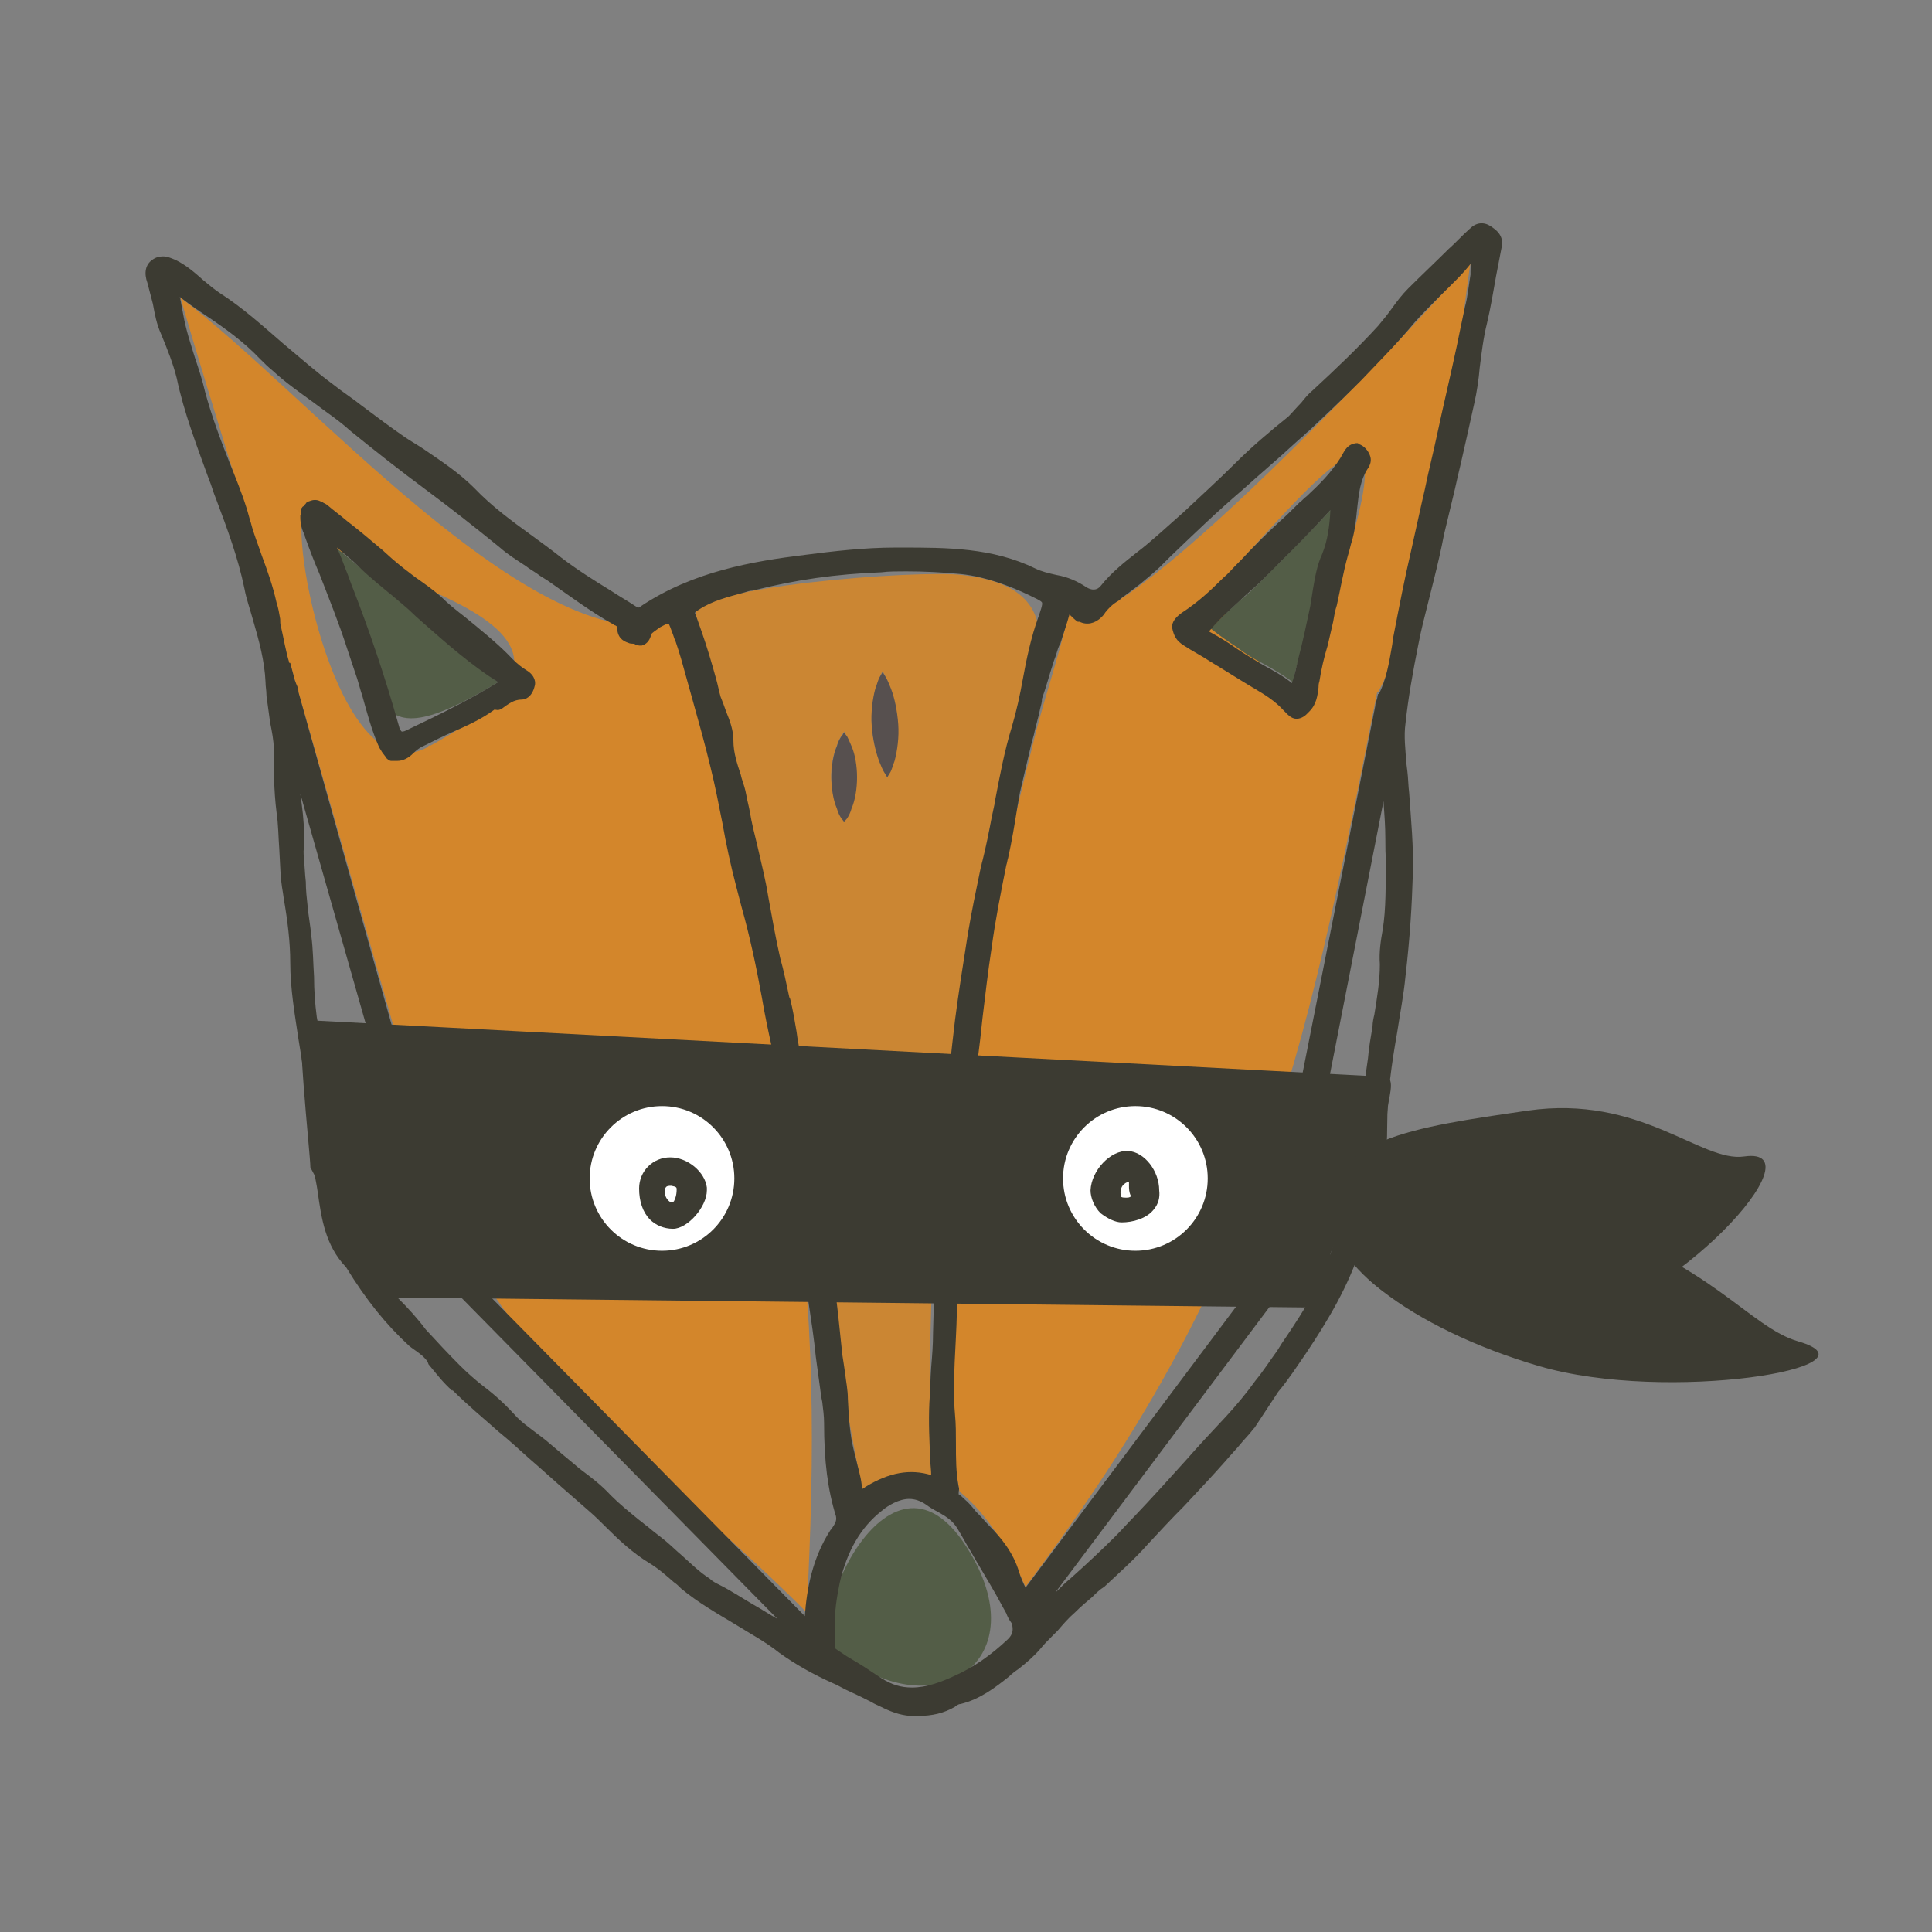 <?xml version="1.0" encoding="utf-8"?>
<!-- Generator: Adobe Illustrator 16.0.0, SVG Export Plug-In . SVG Version: 6.00 Build 0)  -->
<!DOCTYPE svg PUBLIC "-//W3C//DTD SVG 1.1//EN" "http://www.w3.org/Graphics/SVG/1.1/DTD/svg11.dtd">
<svg version="1.1" id="Laag_1" xmlns="http://www.w3.org/2000/svg" xmlns:xlink="http://www.w3.org/1999/xlink" x="0px" y="0px"
	 width="211px" height="211px" viewBox="0 0 211 211" style="enable-background:new 0 0 211 211;" xml:space="preserve">
<rect x="0" y="0" width="211" height="211" fill="#808080" stroke="none"/>
<g>
	<g>
		<path style="fill:#D3862B;" d="M113.1,80.1c-6.2,24.6-13.3,57.4-8.3,82.8c3.3,2.7,5.5,6.7,7.2,10.4c25.4-33.8,30.2-55.9,38.4-97.7
			l0.1,0c6.4-11.9,8.2-33.8,10.1-47c-4.1,4.9-39.7,43.3-43.9,38.4C115.7,71.5,114.2,75.8,113.1,80.1C113,80.5,113.3,79.2,113.1,80.1
			z M129.2,67.3c6.5-4.3,25.2-31.4,18.4-8.3C137.3,93.8,139.4,60.5,129.2,67.3C130.8,66.2,128.5,67.8,129.2,67.3z M123.3,125.7
			c1.8,0.1,3.4,2.3,3.4,4.3C128.2,141.2,110.5,124.7,123.3,125.7C125.1,125.8,121.4,125.5,123.3,125.7z"/>
		<path style="fill:#535D47;" d="M91.3,180.2c10.3,8.8,22,1.6,14.6-10.7C97.3,155,87.5,177.8,91.3,180.2z"/>
		<polygon style="fill:#D3862B;" points="46.6,81.6 46.7,81.6 46.6,81.6 		"/>
		<path style="fill:#D3862B;" d="M86.3,125.3c-2-12.8-3.9-47.4-13-57.3c-15.2,4-40-25.4-53.6-35.5c3.9,13.4,8.3,26.6,11.9,40l0.1,0
			C37,90.9,42.2,109.4,47.5,128c5.6,19.8,26.4,33.7,40.6,48.1C89,158.5,89.1,143.7,86.3,125.3z M46.7,81.6c0.1-0.1,0.3-0.1,0.3-0.2
			c0,0,0,0,0,0c0,0,0,0,0,0C46.9,81.4,46.8,81.4,46.7,81.6C46.5,81.6,46.5,81.6,46.7,81.6c-9.2,5-14.9-21-13.6-25.7
			C30.9,63,74.9,66.4,46.7,81.6z M73.5,134.2c-2.3-0.9-7.6-7.7-0.5-7.8C75.4,127.5,80.5,134.1,73.5,134.2z"/>
		<path style="fill:#535D47;" d="M54.4,74.5c-6.2-4.6-11.7-9.8-17.7-14.7C42.5,74,37.9,84.5,54.4,74.5
			C54.4,74.5,54.4,74.6,54.4,74.5z"/>
		<path style="opacity:0.9;fill:#D3862B;" d="M76,67.2c10,31.3,11.7,63.6,18.2,95.6c2.2-1.4,4.7-1.9,7.6-1.5
			c-1.1-24.5,1.8-49.4,6.8-73.3c2-10.4,11.8-23.5-3.5-25.2C100.4,62.2,75.1,64.1,76,67.2z M95.7,75.1c0.2-0.6,0.4-1.3,0.7-1.8
			c2,3.6,2.2,7.8,0.5,11.6C95.2,81.9,94.7,78.4,95.7,75.1C95.8,74.6,95.4,76.2,95.7,75.1z M91.4,81.4c0.2-0.6,0.5-1.1,0.8-1.5
			c1.8,3.1,1.8,6.8,0,9.9C90.7,87.3,90.3,84.2,91.4,81.4C91.5,81,91,82.4,91.4,81.4z"/>
		<path style="fill:#535D47;" d="M135.1,70.7c0.9,0.7,1.9,1.3,2.9,1.8c1.1,0.6,2.1,1.2,3.2,2c0.2-0.9,0.4-1.8,0.7-2.7
			c0.5-1.9,0.9-3.8,1.3-5.7c0.1-0.6,0.2-1.3,0.3-1.9c0.2-1.1,0.4-2.5,1-3.8c0.6-1.5,0.8-3,0.9-4.8c-1.9,2.1-3.8,3.9-5.6,5.8
			c-0.7,0.6-1.3,1.3-1.9,1.9c-0.8,0.8-1.6,1.6-2.5,2.3c-1.1,1-2.2,2-3.2,3.1c0,0,0,0,0.1,0C133.3,69.5,134.2,70.1,135.1,70.7z"/>
		<g>
			<path style="fill:#3C3B32;" d="M139.6,152c1.1-1.3,2-2.7,3.1-4.3c2.2-3.3,4.6-7.2,6-11.7c0.2-0.7,0.5-1.5,0.9-2.2
				c0.4-0.9,0.8-1.8,1-2.8c0.6-2.5,0.9-5.2,0.9-8c0-3.5,0.5-6.9,1.1-10.3c0.3-2,0.7-4,0.9-6.1c0.5-4.3,0.7-7.8,0.8-11.1
				c0.1-3-0.2-6-0.4-8.9c-0.1-0.8-0.1-1.6-0.2-2.4l-0.1-0.8c-0.1-1.5-0.3-3-0.1-4.4c0.3-2.8,0.8-5.6,1.4-8.6
				c0.3-1.6,0.7-3.1,1.1-4.7c0.2-0.8,0.4-1.6,0.6-2.4c0.4-1.6,0.8-3.3,1.1-4.9c0.4-1.7,0.8-3.3,1.2-5c0.2-0.9,0.4-1.8,0.6-2.6
				c0.5-2.2,1-4.4,1.5-6.7c0.3-1.3,0.5-2.7,0.6-3.9c0.2-1.6,0.4-3.3,0.8-4.9c0.4-1.7,0.7-3.5,1-5.2c0.2-1,0.4-2.1,0.6-3.1
				c0.3-1.4-0.8-2-1.2-2.3c-0.8-0.5-1.6-0.4-2.3,0.3c-0.8,0.7-1.5,1.5-2.3,2.2c-1.4,1.4-2.9,2.8-4.4,4.3c-0.7,0.7-1.3,1.5-1.8,2.2
				c-0.5,0.7-1,1.3-1.5,1.9c-2.1,2.3-4.5,4.6-7.1,7c-0.5,0.4-0.9,0.9-1.3,1.4c-0.5,0.5-0.9,1-1.4,1.5c-2,1.6-4,3.3-5.8,5.1
				c-1.8,1.8-3.8,3.6-5.6,5.3c-0.9,0.8-1.8,1.6-2.7,2.4c-0.8,0.7-1.6,1.4-2.4,2c-1.4,1.1-2.8,2.2-4,3.7c-0.4,0.5-1,0.5-1.6,0.1
				c-0.9-0.6-2-1.1-3.2-1.3c-0.9-0.2-1.7-0.4-2.3-0.7c-4.7-2.3-9.7-2.3-14.6-2.3l-0.7,0c-3.4,0-6.8,0.4-9.9,0.8
				c-5.7,0.7-12.2,1.8-17.9,5.6c-0.2,0.2-0.3,0.2-0.6,0c-0.9-0.6-1.8-1.1-2.7-1.7c-1.8-1.1-3.7-2.3-5.4-3.6c-1-0.8-2.1-1.6-3.2-2.4
				c-2.2-1.6-4.4-3.2-6.3-5.2c-1.7-1.7-3.7-3-5.6-4.3c-0.6-0.4-1.3-0.8-1.9-1.2c-1.6-1.1-3.2-2.3-4.8-3.5c-1-0.8-2.1-1.5-3.1-2.3
				c-1.9-1.4-3.7-3-5.5-4.5c-2.2-1.9-4.4-3.9-6.9-5.5c-0.6-0.4-1.2-0.9-1.8-1.4c-0.9-0.8-1.8-1.6-3-2.2c-0.5-0.2-0.9-0.4-1.4-0.4
				c-0.4,0-0.8,0.1-1.2,0.4c-0.7,0.5-0.9,1.4-0.5,2.5c0.2,0.8,0.4,1.5,0.6,2.3c0.2,1.1,0.4,2.2,0.9,3.3c0.7,1.7,1.3,3.2,1.7,4.8
				c0.8,3.8,2.2,7.4,3.5,11c0.3,0.7,0.5,1.5,0.8,2.2c1.2,3.2,2.4,6.4,3.1,9.8c0.2,1.1,0.6,2.2,0.9,3.3c0.7,2.4,1.3,4.6,1.4,6.9
				c0,0.5,0.1,0.9,0.1,1.4c0,0.3,0.1,0.5,0.1,0.8c0.1,0.7,0.2,1.5,0.3,2.2c0.2,1,0.4,2,0.4,2.9c0,2.2,0,4.5,0.3,6.9
				c0.2,1.3,0.2,2.7,0.3,4c0.1,1.6,0.1,3.2,0.4,4.8l0.1,0.7c0.4,2.3,0.7,4.7,0.7,6.9c0,2.9,0.5,5.7,0.9,8.4c0.4,2.4,0.8,4.9,0.9,7.4
				c0.1,2.2,0.3,4.5,0.8,7c0.1,0.7,0.3,1.5,0.4,2.3c0.4,2.8,0.8,5.8,3.1,8.2c0,0,0,0,0,0c2.2,3.6,4.4,6.3,6.9,8.6
				c0.6,0.5,1.9,1.2,2.1,2c1,1.2,1.5,1.9,2.6,2.9c0,0,0-0.1,0-0.1c1.6,1.6,3.4,3.1,5.1,4.6c1.1,0.9,2.1,1.8,3.2,2.8
				c1.4,1.2,2.8,2.5,4.2,3.7c0.8,0.7,1.6,1.4,2.4,2.1c0.7,0.6,1.3,1.2,1.9,1.8c1.4,1.4,2.9,2.8,4.7,3.9c1,0.6,1.9,1.4,2.7,2.1
				c0.3,0.2,0.5,0.4,0.8,0.7c1.8,1.5,3.9,2.7,5.9,3.9c1.6,1,3.3,1.9,4.8,3.1c1.8,1.3,3.8,2.4,5.8,3.3c0.5,0.2,1,0.5,1.4,0.7
				c0.6,0.3,1.1,0.5,1.7,0.8c0.4,0.2,0.8,0.4,1.2,0.6c0.3,0.2,0.6,0.3,1,0.5c1,0.5,2,0.9,3.2,1c0.3,0,0.6,0,0.9,0c1.5,0,2.8-0.3,4-1
				l0.1-0.1c0.2-0.1,0.3-0.2,0.5-0.2c2.1-0.5,3.8-1.8,5.3-3c0.3-0.3,0.7-0.6,1-0.8c0.9-0.7,1.7-1.4,2.4-2.2c0.4-0.5,0.8-0.9,1.3-1.4
				c0.2-0.2,0.4-0.4,0.6-0.6c0.6-0.7,1.2-1.4,1.9-2c0.6-0.6,1.3-1.2,1.9-1.7c0.4-0.4,0.8-0.8,1.3-1.1c1.6-1.5,3.3-3,4.8-4.7
				c1.3-1.4,2.6-2.8,3.9-4.1c1.5-1.6,3.1-3.3,4.6-5c0.5-0.6,1-1.1,1.5-1.7c0.4-0.5,0.9-1,1.3-1.5c0.1-0.2,0.3-0.3,0.4-0.5
				 M110.1,179c-1.9,1.8-3.8,3.1-5.8,4c-1.5,0.7-3.1,1.3-4.7,1.3c-1.2,0-2.2-0.3-3.3-1c-0.8-0.5-1.5-1-2.3-1.5
				c-0.5-0.3-1-0.6-1.5-0.9l-1.2-0.8c-0.1-0.1-0.1-0.1-0.1-0.3c0-0.5,0-0.9,0-1.4l0-0.6c-0.1-1.7,0.2-3.4,0.5-4.9
				c0.8-3.5,2.3-6.1,4.6-7.9c0.7-0.6,1.9-1.3,3-1.3c0.6,0,1.2,0.2,1.8,0.6c0.4,0.3,0.9,0.6,1.3,0.8c0.9,0.5,1.7,1,2.2,1.9
				c0.5,0.8,0.9,1.6,1.4,2.4c0.9,1.6,1.9,3.2,2.8,4.8c0.4,0.7,0.7,1.3,1.1,2c0.1,0.3,0.3,0.7,0.6,1.1
				C110.7,178,110.6,178.5,110.1,179z M151,101.6c-0.2,1.1-0.4,2.4-0.3,3.7c0,1.9-0.3,3.6-0.6,5.5c-0.1,0.4-0.2,0.9-0.2,1.3
				c-0.2,1.2-0.4,2.3-0.5,3.5c-0.1,0.7-0.2,1.4-0.3,2.1c-0.1,0.7-0.2,1.4-0.4,2.1c-0.3,1.5-0.5,2.9-0.6,4.4c-0.1,0.5-0.1,1-0.2,1.4
				c-0.1,0.8-0.2,1.6-0.3,2.4c-0.3,2.6-1,5-1.9,7.7c-0.2,0.5-0.3,1-0.5,1.5c-0.1,0.4-0.3,0.9-0.5,1.3c-1.2,3-3,5.7-4.7,8.2l-0.5,0.8
				c-0.8,1.1-1.5,2.2-2.4,3.3c-1,1.4-2.1,2.7-3.2,3.9c-1.5,1.6-3,3.2-4.4,4.8c-1.8,2-3.7,4.1-5.6,6.1c-0.7,0.7-1.4,1.5-2.1,2.2
				c-1.3,1.3-3.1,3-4.9,4.6c-0.5,0.4-1,0.9-1.5,1.4c-0.1,0.1-0.2,0.1-0.2,0.2l26.1-34.8l-0.3-0.2l10.1-51.5c0.1,1.4,0.2,2.8,0.2,4.1
				c0,0.9,0,1.8,0.1,2.6C151.3,96.6,151.4,99.2,151,101.6z M115,72.5c0.1-0.4,0.3-0.8,0.4-1.2c0.1-0.3,0.2-0.7,0.4-1
				c0.3-1,0.7-2.1,1-3.2c0.3,0.3,0.6,0.6,0.9,0.8c0,0,0,0,0.1,0c0,0,0,0,0.1,0c0.8,0.4,1.7,0.2,2.4-0.5c0.1-0.1,0.3-0.3,0.4-0.5
				c0.4-0.5,0.8-0.9,1.3-1.2c0.2-0.1,0.3-0.2,0.5-0.4c1.4-1,2.8-2.1,4.2-3.4l0.8-0.8c0.1-0.1,0.2-0.2,0.3-0.3c2.6-2.5,5.2-5,7.9-7.3
				c2.1-1.9,3.9-3.4,5.4-4.8l1-0.9c0.3-0.2,0.5-0.5,0.8-0.7c1.7-1.6,3.4-3.2,5.1-4.9l0.7-0.7c1.9-2,4-4.1,5.8-6.3c0.9-1,1.9-2,2.9-3
				c1.1-1.1,2.3-2.2,3.3-3.5c-0.1,0.3-0.1,0.7-0.1,1c0,0.1,0,0.2,0,0.3c-0.2,1.2-0.3,2.4-0.6,3.5c-0.3,1.4-0.6,2.8-0.9,4.3
				c-0.7,3.3-1.5,6.6-2.2,9.9c-0.4,1.9-0.9,3.8-1.3,5.8l-0.3,1.3c-0.4,1.8-0.8,3.6-1.2,5.4c-0.7,3-1.3,6.1-1.9,9.2
				c-0.1,0.4-0.1,0.8-0.2,1.3c-0.3,1.7-0.6,3.5-1.4,5.1l-0.1,0l-0.1,0.5c-0.1,0.3-0.2,0.5-0.2,0.8L138,138.7l-26,34.7
				c-0.3-0.6-0.5-1.1-0.7-1.7c-0.6-2.1-2-3.8-3.2-5c-0.4-0.4-0.8-0.9-1.2-1.3c-0.1-0.1-0.2-0.2-0.3-0.3c-0.4-0.5-0.8-1-1.3-1.4
				c0,0,0,0,0,0c-0.2-0.2-0.4-0.4-0.6-0.5c0,0,0-0.2,0-0.2c0-0.2,0.1-0.4,0-0.6c-0.3-1.6-0.3-3.1-0.3-4.8c0-1,0-2.1-0.1-3.1
				c-0.1-1-0.1-2.1-0.1-3.1c0-1.7,0.1-3.5,0.2-5.4c0.1-1.7,0.1-3.5,0.2-5.2c0-1.5,0.1-3.1,0.1-4.7c0.1-2.3,0.3-4.8,0.7-7.4
				c0.2-1.3,0.2-2.7,0.3-4c0.1-1.5,0.1-3,0.4-4.4c0.5-3,0.9-6.1,1.2-9.1c0.3-2.5,0.6-5.1,1-7.7c0.4-3,1-6,1.6-9
				c0.1-0.3,0.1-0.5,0.2-0.8c0.4-1.8,0.7-3.6,1-5.5c0.1-0.6,0.2-1.1,0.3-1.7c0.4-1.7,0.8-3.4,1.2-5.1c0.1-0.4,0.2-0.8,0.3-1.1
				c0.2-1,0.5-1.9,0.7-2.9c0.1-0.4,0.2-0.7,0.2-1.1C114.3,74.9,114.6,73.7,115,72.5z M76.3,66.6c1.5-1,3.2-1.4,5-1.9
				c0.3-0.1,0.6-0.2,0.9-0.2c4.8-1.2,9-1.8,14.1-2c0.7-0.1,1.7-0.1,2.7-0.1c1.9,0,4,0.1,6,0.3c2.7,0.3,5.3,1.3,7.4,2.3
				c0.6,0.3,1.3,0.6,1.4,0.8c0.1,0.2-0.2,1-0.4,1.6c-0.8,2.2-1.3,4.6-1.7,6.8c-0.3,1.7-0.7,3.5-1.2,5.2c-0.8,2.6-1.3,5.3-1.8,7.9
				c0,0.2-0.1,0.4-0.1,0.6l-0.3,1.4c-0.3,1.6-0.6,3.1-1,4.7c-0.1,0.3-0.1,0.5-0.2,0.8c-0.5,2.4-1,4.8-1.4,7.2
				c-0.5,3.2-1,6.3-1.4,9.4c-0.4,3.4-0.8,6.9-1.1,10.8c-0.1,1.6-0.3,3.3-0.5,4.9c-0.2,1.6-0.4,3.2-0.5,4.8c-0.1,1.7-0.2,3.4-0.2,5.1
				c0,3,0,5.8-0.1,8.6c0,1.3-0.1,2.5-0.2,3.7c-0.1,1.3-0.1,2.6-0.2,3.9c-0.1,2.1,0,4.2,0.1,6.2c0,0.6,0.1,1.1,0.1,1.7
				c-2.3-0.7-4.6-0.3-7.2,1.3c-0.1,0.1-0.3,0.2-0.3,0.2c0-0.2-0.1-0.4-0.1-0.5c-0.1-0.9-0.4-1.8-0.6-2.7c-0.1-0.4-0.2-0.8-0.3-1.2
				c-0.4-1.7-0.5-3.4-0.6-5.4c0-1-0.2-1.9-0.3-2.8c-0.1-0.7-0.2-1.4-0.3-2c-0.3-2.8-0.6-6.1-1.1-9.4c-0.3-2-0.6-4.1-0.7-6
				c-0.2-1.7-0.3-3.5-0.6-5.3c-0.4-2.6-0.9-5.3-1.4-7.5c-0.1-0.5-0.2-1-0.3-1.5c-0.2-1-0.4-2-0.5-3.1c-0.1-0.8-0.3-1.6-0.4-2.5
				c-0.2-1.2-0.4-2.4-0.7-3.6l-0.1-0.2c-0.3-1.4-0.6-2.9-1-4.3c-0.5-2.2-0.9-4.5-1.3-6.7c-0.3-1.9-0.8-3.8-1.2-5.6
				c-0.3-1.2-0.6-2.4-0.8-3.6c-0.1-0.6-0.3-1.3-0.4-1.9c-0.1-0.6-0.3-1.2-0.5-1.8l-0.1-0.4c-0.4-1.2-0.8-2.4-0.8-3.7
				c0-1.2-0.4-2.2-0.8-3.2c-0.2-0.6-0.4-1.1-0.6-1.6c-0.2-0.7-0.3-1.3-0.5-2c-0.5-1.8-1-3.5-1.6-5.2L76,67.2c0-0.1,0-0.1-0.1-0.2
				C75.9,66.8,76,66.8,76.3,66.6z M32.4,74.8c-0.1-0.2-0.1-0.3-0.2-0.5l-0.5-1.9l-0.1,0c-0.4-1.3-0.6-2.6-0.9-3.9
				c-0.1-0.3-0.1-0.6-0.1-0.9c-0.1-0.6-0.2-1.2-0.4-1.8c-0.4-1.8-1-3.5-1.6-5.1c-0.4-1.2-0.9-2.4-1.2-3.6c-0.2-0.6-0.3-1.1-0.5-1.7
				c-0.5-1.6-1.2-3.3-1.8-4.8c-1-2.5-2-5.2-2.7-7.8c-0.3-1.3-0.7-2.5-1.1-3.7c-0.5-1.6-1-3.1-1.3-4.8c-0.1-0.5-0.2-1.1-0.3-1.6
				c0-0.1,0-0.2-0.1-0.3c0.9,0.7,1.9,1.4,2.8,2c2.1,1.4,4.2,2.9,6,4.8c0.5,0.5,0.9,0.9,1.4,1.3c1.4,1.3,3,2.4,4.5,3.5
				c1.3,1,2.7,1.9,3.9,3c2.7,2.2,5.5,4.4,8.2,6.4c2.7,2,5.5,4.2,8.2,6.4c0.9,0.8,1.9,1.4,2.8,2c0.5,0.4,1.1,0.7,1.6,1.1l0.8,0.5
				c2.3,1.6,4.7,3.4,7.2,4.8c0.1,0.1,0.2,0.1,0.2,0.1c0.2,0.1,0.2,0.2,0.2,0.2c0,1.1,0.6,1.5,1.2,1.7c0.2,0.1,0.4,0.1,0.5,0.1
				c0.1,0,0.2,0,0.3,0.1c0.2,0,0.3,0.1,0.4,0.1c0.1,0,0.2,0,0.3,0c0.7-0.2,0.9-0.8,1-1.1c0-0.1,0-0.1,0-0.1c0.1-0.2,0.6-0.5,1-0.8
				c0.4-0.2,0.7-0.4,0.9-0.4c0.1,0.1,0.1,0.2,0.2,0.4l0.3,0.8c0.1,0.3,0.2,0.6,0.3,0.8c0.2,0.6,0.4,1.2,0.6,1.9
				c0.4,1.4,0.8,2.9,1.2,4.3c0.7,2.5,1.4,5,2,7.5c0.5,2,0.9,4.1,1.3,6.1c0.4,2.3,0.9,4.6,1.5,6.9c0.2,0.8,0.4,1.5,0.6,2.3
				c0.9,3.2,1.6,6.5,2.2,9.8c0.3,1.8,0.7,3.7,1.1,5.5c0.8,3.7,1.4,7.5,2,11.2c0.2,1.1,0.3,2.2,0.5,3.3c0.4,2.5,0.6,5,0.9,7.5
				c0.2,1.9,0.4,3.9,0.6,5.8c0.3,2,0.6,4,0.8,6c0.2,1.5,0.4,2.9,0.6,4.4l0.1,0.5c0.1,0.8,0.2,1.6,0.2,2.3c0,4.2,0.4,7.3,1.3,10.2
				c0.1,0.5-0.1,0.8-0.5,1.4l-0.1,0.1c-2,3.1-2.6,6.5-2.8,9.4l-37.8-38.4L32.6,75.6C32.6,75.3,32.5,75,32.4,74.8z M43.5,141.8
				c-0.9-0.9-2.2-2.4-2.7-4.1c-0.1-0.3-0.2-0.5-0.4-0.8c-0.2-0.4-0.5-0.7-0.8-1c-0.2-0.2-0.4-0.5-0.6-0.7c-1.2-1.7-1.6-3.8-2-6
				l-0.1-0.5c-0.1-0.5-0.2-1-0.2-1.5c-0.2-1.6-0.3-3.1-0.4-4.7c-0.1-1.8-0.3-3.6-0.6-5.5c-0.1-0.9-0.3-1.9-0.5-2.8
				c-0.2-1-0.4-2-0.6-3.1c-0.2-1.5-0.3-3-0.3-4.4c-0.1-1.5-0.1-3-0.3-4.5c-0.1-1.1-0.3-2.1-0.4-3.2c-0.1-0.9-0.2-1.8-0.2-2.7
				c-0.1-0.8-0.1-1.5-0.2-2.3c0-0.5-0.1-0.9,0-1.4c0-0.5,0-1.1,0-1.6c0-1.4-0.2-2.9-0.4-4.3l14.8,52l1.4-0.4l-1,1l36.9,37.5
				c-0.9-0.5-1.8-1.1-2.7-1.6c-1.2-0.7-2.4-1.5-3.6-2.1c-0.4-0.2-0.8-0.4-1.1-0.7c-1.1-0.7-2-1.6-3-2.5c-0.6-0.5-1.2-1.1-1.8-1.6
				c-0.6-0.5-1.3-1-2-1.6c-0.3-0.2-0.6-0.5-0.9-0.7c-1.1-0.9-2.1-1.7-3.1-2.7c-1-1.1-2.2-2-3.4-2.9c-0.8-0.7-1.7-1.4-2.5-2.1
				c-0.7-0.6-1.4-1.2-2.1-1.7c-0.9-0.7-1.8-1.3-2.5-2.1c-1.1-1.2-2.2-2.2-3.4-3.1c-0.9-0.7-1.8-1.5-2.6-2.3
				c-1.3-1.3-2.5-2.6-3.7-3.9C45.6,144,44.6,142.9,43.5,141.8z"/>
			<path style="fill:#3C3B32;" d="M54.8,77.4c0.7-0.5,1.3-1,2.2-1c0.3,0,1.1-0.2,1.4-1.5c0.1-0.3,0.1-1.1-0.9-1.7
				C57,72.9,56.5,72.5,56,72c-1.6-1.7-3.5-3.2-5.2-4.6c-0.9-0.7-1.8-1.4-2.6-2.2c-0.9-0.8-1.9-1.5-2.9-2.2c-0.8-0.6-1.7-1.3-2.5-2
				l-1-0.9c-1.3-1.1-2.6-2.2-3.9-3.2c-0.7-0.6-1.4-1.1-2.1-1.7c-0.1-0.1-0.3-0.2-0.5-0.3c0,0-0.1-0.1-0.2-0.1
				c-0.2-0.1-0.4-0.2-0.7-0.2c-0.3,0-0.5,0.1-0.8,0.2c-0.1,0.1-0.2,0.1-0.2,0.2c0,0,0,0,0,0c-0.1,0.1-0.1,0.1-0.2,0.2
				c0,0,0,0.1-0.1,0.1c0,0-0.1,0.1-0.1,0.1c0,0,0,0.1-0.1,0.1c0,0,0,0.1,0,0.1c0,0,0,0.1,0,0.1c0,0,0,0.1,0,0.1c0,0,0,0,0,0
				c0,0.2,0,0.4-0.1,0.5l0,0.2c0,0.8,0.2,1.4,0.5,2l0,0.1c0.5,1.4,1,2.7,1.6,4.1c1,2.6,2.1,5.3,3,8.1c0.3,0.9,0.6,1.8,0.9,2.7
				c0.3,0.8,0.5,1.7,0.8,2.6c0.5,1.8,1,3.7,1.8,5.5c0.1,0.2,0.2,0.3,0.3,0.5c0,0,0,0,0,0c0.2,0.3,0.4,0.5,0.5,0.7
				c0.2,0.2,0.4,0.3,0.5,0.3c0,0,0,0,0,0c0,0,0.1,0,0.1,0c0,0,0.1,0,0.1,0c0,0,0.1,0,0.1,0c0.1,0,0.1,0,0.2,0c0,0,0.1,0,0.1,0
				c0,0,0.1,0,0.1,0l0,0c0.6,0,1.2-0.3,1.7-0.8c0.4-0.4,0.8-0.7,1.3-0.9c1-0.5,2-1,2.9-1.4c1.6-0.7,3.2-1.4,4.7-2.5
				C54.5,77.6,54.6,77.5,54.8,77.4z M44.3,79.8c-0.2,0.1-0.4,0.1-0.4,0.1c-0.1,0-0.3-0.4-0.3-0.5c-1.6-5.7-3.3-10.6-5-15
				c-0.3-0.7-0.5-1.4-0.8-2.1c-0.3-0.8-0.6-1.6-1-2.5c0.8,0.7,1.6,1.3,2.3,2c1.2,1.2,2.6,2.3,3.8,3.3c0.8,0.7,1.7,1.4,2.5,2.2
				l0.9,0.8c2.5,2.2,5.1,4.5,8.1,6.4c0,0,0,0,0,0c0,0,0,0,0,0C51.5,76.3,48.3,77.9,44.3,79.8z"/>
			<path style="fill:#57504F;" d="M135.4,65.6C135.5,65.5,135.6,65.5,135.4,65.6L135.4,65.6z"/>
			<path style="fill:#3C3B32;" d="M129.3,70.5c0.9,0.6,1.9,1.1,2.8,1.7c1.5,0.9,2.9,1.8,4.4,2.7l0.5,0.3c1.2,0.7,2.3,1.4,3.2,2.4
				c0.4,0.4,0.8,0.9,1.4,0.9h0c0.4,0,0.8-0.2,1.1-0.5c0.1-0.1,0.2-0.2,0.3-0.3c0.8-0.8,0.9-1.8,1-2.6c0-0.2,0-0.4,0.1-0.7
				c0.2-1.3,0.5-2.6,0.9-3.9c0.2-0.9,0.4-1.7,0.6-2.6c0.1-0.6,0.2-1.2,0.4-1.8c0.4-1.8,0.7-3.6,1.2-5.4c0.2-0.6,0.3-1.2,0.5-1.8
				c0.3-1.1,0.4-2.2,0.5-3.2c0.2-1.7,0.3-3.3,1.3-4.7c0.2-0.4,0.3-0.8,0.1-1.3c-0.2-0.5-0.6-1-1.2-1.2l-0.1-0.1l-0.2,0
				c-0.8,0.1-1.1,0.6-1.3,0.9c-0.1,0.2-0.3,0.5-0.4,0.7c-1,1.6-2.3,2.9-3.7,4.2c-0.3,0.2-0.5,0.5-0.8,0.7c-0.7,0.7-1.5,1.5-2.3,2.2
				c0,0,0,0,0,0c-1.4,1.3-2.8,2.7-4.1,4.1l-0.5,0.5c-0.5,0.5-0.9,1-1.4,1.4c-1.4,1.4-2.8,2.7-4.5,3.8c-0.7,0.5-1.1,1-1.1,1.6
				C128.2,69.5,128.5,70,129.3,70.5z M135,65.9C134.9,66,134.9,66.1,135,65.9L135,65.9z M135.3,65.7
				C135.3,65.7,135.3,65.7,135.3,65.7C135.3,65.7,135.3,65.7,135.3,65.7c0.8-0.8,1.7-1.5,2.5-2.3c0.6-0.6,1.3-1.3,1.9-1.9
				c1.8-1.8,3.7-3.7,5.6-5.8c-0.1,1.8-0.3,3.3-0.9,4.8c-0.6,1.3-0.8,2.7-1,3.8c-0.1,0.6-0.2,1.3-0.3,1.9c-0.4,1.9-0.8,3.8-1.3,5.7
				c-0.2,0.9-0.4,1.8-0.7,2.7c-1-0.8-2.1-1.4-3.2-2c-1-0.6-2-1.2-2.9-1.8c-0.8-0.6-1.8-1.2-2.9-1.8c0,0,0,0-0.1,0
				C133.1,67.7,134.2,66.7,135.3,65.7z"/>
		</g>
		<path style="fill:#57504F;" d="M91.9,89.4c0.1,0.1,0.2,0.2,0.2,0.3c0,0.1,0.1,0.1,0.1,0.1s0,0,0.1-0.1c0-0.1,0.1-0.2,0.2-0.3
			c0.2-0.3,0.4-0.7,0.5-1.1c0.4-0.9,0.6-2.2,0.6-3.4c0-1.2-0.2-2.5-0.6-3.4c-0.2-0.5-0.4-0.9-0.5-1.1c-0.1-0.1-0.2-0.2-0.2-0.3
			c-0.1-0.1-0.1-0.1-0.1-0.1s0,0-0.1,0.1c0,0.1-0.1,0.2-0.2,0.3c-0.2,0.3-0.4,0.7-0.5,1.1c-0.4,0.9-0.6,2.2-0.6,3.4
			c0,1.2,0.2,2.5,0.6,3.4C91.5,88.7,91.7,89.1,91.9,89.4z"/>
		<path style="fill:#57504F;" d="M96,83.1c0.2,0.5,0.4,1,0.6,1.3c0.2,0.3,0.3,0.5,0.3,0.5s0.1-0.2,0.3-0.5c0.2-0.3,0.3-0.8,0.5-1.3
			c0.3-1.1,0.5-2.6,0.4-4c-0.1-1.4-0.4-2.9-0.8-3.9c-0.2-0.5-0.4-1-0.6-1.3c-0.2-0.3-0.3-0.5-0.3-0.5s-0.1,0.2-0.3,0.5
			c-0.2,0.3-0.3,0.8-0.5,1.3c-0.3,1.1-0.5,2.6-0.4,4C95.3,80.6,95.6,82,96,83.1z"/>
	</g>
</g>
<path style="fill:#3C3B32;" d="M145.3,136.9c0,1.4-0.4,5.9-1.8,5.9l-100.8-1.1c-1.4,0-3.9-3.6-3.9-5l-4.9-9.2
	c0-1.4-1.8-17.5-0.6-16.1l117.9,6.2c1.4,0,0.3,2.6,0.3,4L145.3,136.9z"/>
<circle style="fill:#FFFFFF;" cx="72.3" cy="128.7" r="7.9"/>
<circle style="fill:#FFFFFF;" cx="124" cy="128.7" r="7.9"/>
<path style="fill:#3C3B32;" d="M73.5,134.2L73.5,134.2c1.6,0,3.7-2.4,3.7-4.2c0-0.1,0-0.2,0-0.3c-0.2-1.7-2.1-3.3-4-3.3h0
	c-1.9,0-3.4,1.5-3.4,3.4c0,1.4,0.4,2.6,1.2,3.4C71.6,133.8,72.5,134.2,73.5,134.2z M72.7,129.7c0.1-0.2,0.4-0.2,0.6-0.2
	c0.6,0.1,0.6,0.2,0.6,0.4c0,0.7-0.2,1.1-0.3,1.3c-0.1,0.1-0.2,0.1-0.3,0.1c-0.2,0-0.7-0.5-0.7-1.1C72.6,130,72.6,129.8,72.7,129.7z"
	/>
<path style="fill:#3C3B32;" d="M122.5,133.5L122.5,133.5c1.2,0,2.7-0.4,3.5-1.4c0.5-0.6,0.7-1.3,0.6-2.1c0-2.1-1.6-4.2-3.4-4.3
	c-1.9-0.1-4,2.1-4.1,4.3c0,0.8,0.4,1.8,1.1,2.5C121,133.1,121.8,133.5,122.5,133.5z M122.8,129.3c0.1-0.1,0.3-0.2,0.4-0.2h0
	c0.1,0,0.1,0,0.1,0c0,0.1,0,0.2,0,0.4c0,0.3,0,0.7,0.2,1.1c0,0.1-0.1,0.2-0.5,0.2c-0.6,0-0.6-0.1-0.6-0.3
	C122.3,130,122.5,129.5,122.8,129.3z"/>
<path style="fill:#3C3B32;" d="M190.5,126.3c8.4-1.2-7.8,16.7-20.2,18.5c-12.4,1.8-23.4-3.6-24.7-12c-1.2-8.4,8.9-9.7,21.2-11.5
	C179.2,119.5,185.8,127,190.5,126.3z"/>
<path style="fill:#3C3B32;" d="M196.4,146.5c9.6,2.8-14.3,6.8-28.3,2.7c-14-4.1-24.1-11.9-22.5-17.5c1.6-5.6,13-2.2,27,1.9
	C186.6,137.7,191.1,145,196.4,146.5z"/>
</svg>
